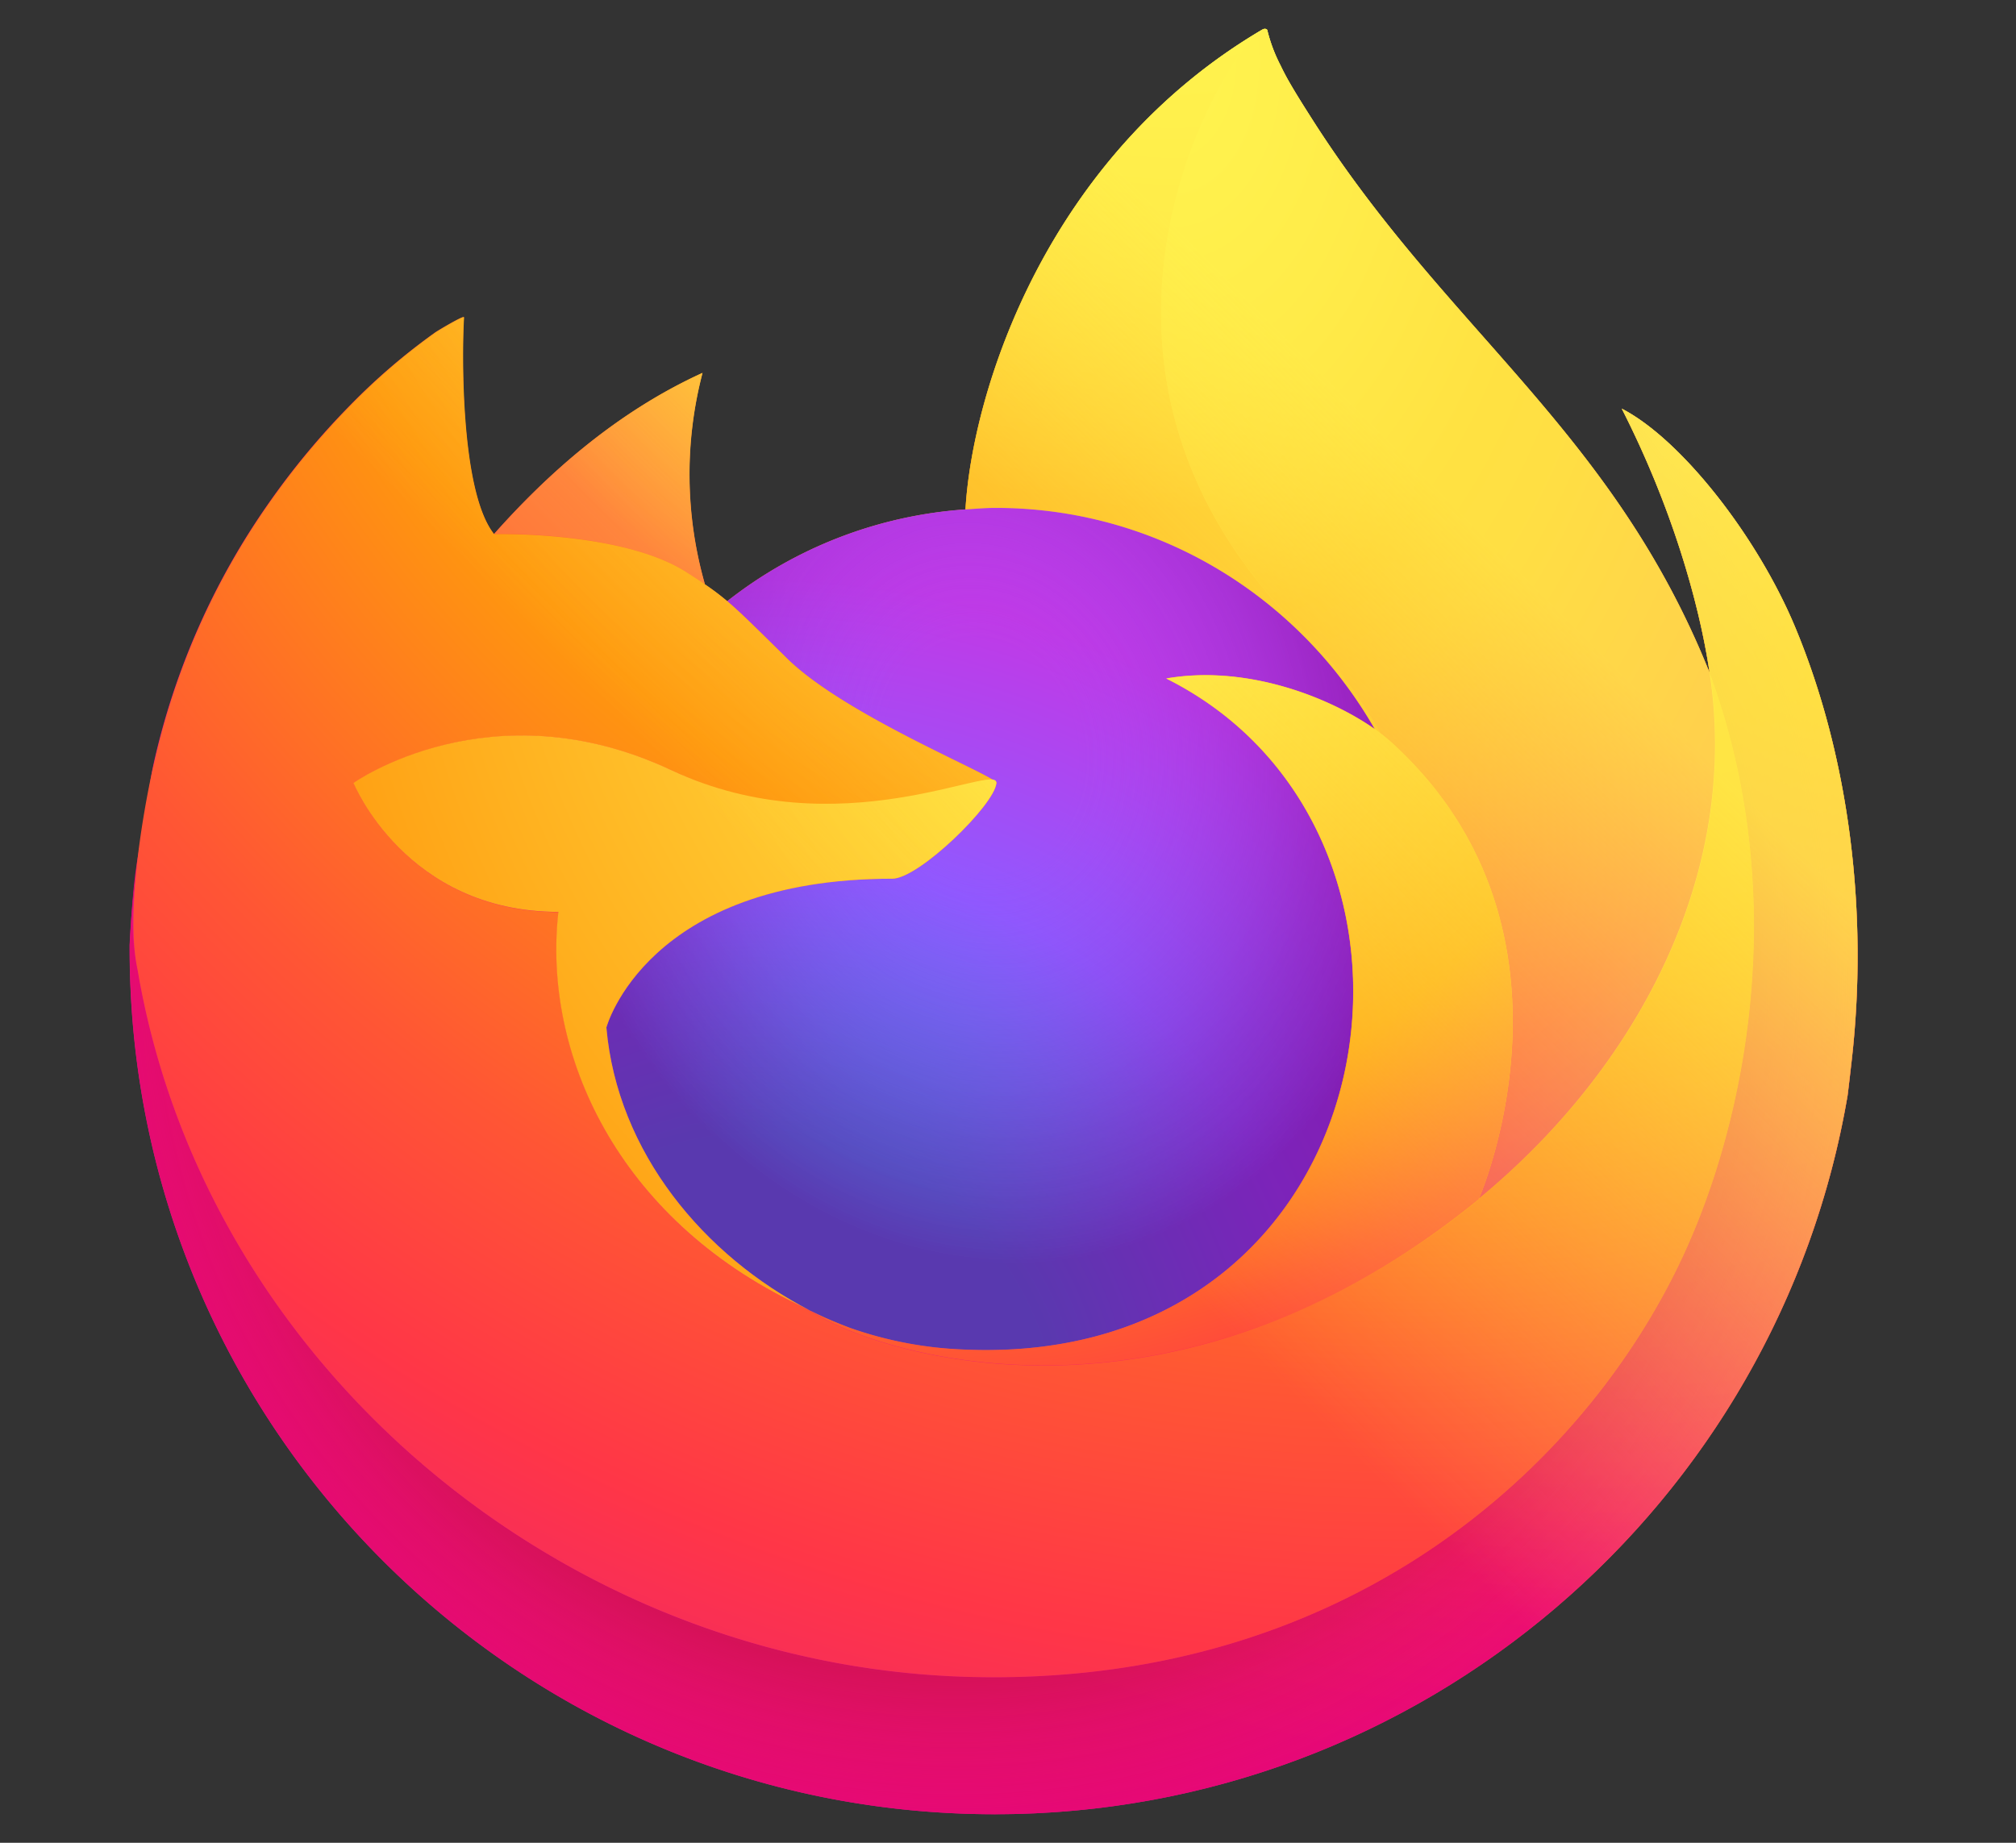<svg
	xmlns="http://www.w3.org/2000/svg" width="140" height="128">
	<rect width="100%" height="100%" fill="#333333" stroke="none"/>
	<defs>
		<linearGradient id="a" x1="446.9" y1="76.85" x2="47.94" y2="461.77" gradientUnits="userSpaceOnUse">
			<stop offset=".05" stop-color="#fff44f"/>
			<stop offset=".11" stop-color="#ffe847"/>
			<stop offset=".22" stop-color="#ffc830"/>
			<stop offset=".37" stop-color="#ff980e"/>
			<stop offset=".4" stop-color="#ff8b16"/>
			<stop offset=".46" stop-color="#ff672a"/>
			<stop offset=".53" stop-color="#ff3647"/>
			<stop offset=".7" stop-color="#e31587"/>
		</linearGradient>
		<radialGradient id="b" cx="428.46" cy="55.06" r="501.01" gradientUnits="userSpaceOnUse">
			<stop offset=".13" stop-color="#ffbd4f"/>
			<stop offset=".19" stop-color="#ffac31"/>
			<stop offset=".25" stop-color="#ff9d17"/>
			<stop offset=".28" stop-color="#ff980e"/>
			<stop offset=".4" stop-color="#ff563b"/>
			<stop offset=".47" stop-color="#ff3750"/>
			<stop offset=".71" stop-color="#f5156c"/>
			<stop offset=".78" stop-color="#eb0878"/>
			<stop offset=".86" stop-color="#e50080"/>
		</radialGradient>
		<radialGradient id="c" cx="245.39" cy="259.88" r="501.01" gradientUnits="userSpaceOnUse">
			<stop offset=".3" stop-color="#960e18"/>
			<stop offset=".35" stop-color="#b11927" stop-opacity=".74"/>
			<stop offset=".43" stop-color="#db293d" stop-opacity=".34"/>
			<stop offset=".5" stop-color="#f5334b" stop-opacity=".09"/>
			<stop offset=".53" stop-color="#ff3750" stop-opacity="0"/>
		</radialGradient>
		<radialGradient id="d" cx="305.8" cy="-58.64" r="362.96" gradientUnits="userSpaceOnUse">
			<stop offset=".13" stop-color="#fff44f"/>
			<stop offset=".25" stop-color="#ffdc3e"/>
			<stop offset=".51" stop-color="#ff9d12"/>
			<stop offset=".53" stop-color="#ff980e"/>
		</radialGradient>
		<radialGradient id="e" cx="189.98" cy="390.75" r="238.55" gradientUnits="userSpaceOnUse">
			<stop offset=".35" stop-color="#3a8ee6"/>
			<stop offset=".47" stop-color="#5c79f0"/>
			<stop offset=".67" stop-color="#9059ff"/>
			<stop offset="1" stop-color="#c139e6"/>
		</radialGradient>
		<radialGradient id="f" cx="252.16" cy="201.25" r="126.48" gradientTransform="matrix(.97 -.24 .28 1.14 -48.36 31.43)" gradientUnits="userSpaceOnUse">
			<stop offset=".21" stop-color="#9059ff" stop-opacity="0"/>
			<stop offset=".28" stop-color="#8c4ff3" stop-opacity=".06"/>
			<stop offset=".75" stop-color="#7716a8" stop-opacity=".45"/>
			<stop offset=".97" stop-color="#6e008b" stop-opacity=".6"/>
		</radialGradient>
		<radialGradient id="g" cx="239.06" cy="34.56" r="171.62" gradientUnits="userSpaceOnUse">
			<stop offset="0" stop-color="#ffe226"/>
			<stop offset=".12" stop-color="#ffdb27"/>
			<stop offset=".3" stop-color="#ffc82a"/>
			<stop offset=".5" stop-color="#ffa930"/>
			<stop offset=".73" stop-color="#ff7e37"/>
			<stop offset=".79" stop-color="#ff7139"/>
		</radialGradient>
		<radialGradient id="h" cx="373.96" cy="-74.29" r="732.21" gradientUnits="userSpaceOnUse">
			<stop offset=".11" stop-color="#fff44f"/>
			<stop offset=".46" stop-color="#ff980e"/>
			<stop offset=".62" stop-color="#ff5634"/>
			<stop offset=".72" stop-color="#ff3647"/>
			<stop offset=".9" stop-color="#e31587"/>
		</radialGradient>
		<radialGradient id="i" cx="304.59" cy="7.07" r="536.37" gradientTransform="matrix(.1 .99 -.65 .07 277.32 -296.33)" gradientUnits="userSpaceOnUse">
			<stop offset="0" stop-color="#fff44f"/>
			<stop offset=".06" stop-color="#ffe847"/>
			<stop offset=".17" stop-color="#ffc830"/>
			<stop offset=".3" stop-color="#ff980e"/>
			<stop offset=".36" stop-color="#ff8b16"/>
			<stop offset=".45" stop-color="#ff672a"/>
			<stop offset=".57" stop-color="#ff3647"/>
			<stop offset=".74" stop-color="#e31587"/>
		</radialGradient>
		<radialGradient id="j" cx="235.02" cy="98.12" r="457.12" gradientUnits="userSpaceOnUse">
			<stop offset=".14" stop-color="#fff44f"/>
			<stop offset=".48" stop-color="#ff980e"/>
			<stop offset=".59" stop-color="#ff5634"/>
			<stop offset=".66" stop-color="#ff3647"/>
			<stop offset=".9" stop-color="#e31587"/>
		</radialGradient>
		<radialGradient id="k" cx="355.69" cy="124.88" r="500.32" gradientUnits="userSpaceOnUse">
			<stop offset=".09" stop-color="#fff44f"/>
			<stop offset=".23" stop-color="#ffe141"/>
			<stop offset=".51" stop-color="#ffaf1e"/>
			<stop offset=".63" stop-color="#ff980e"/>
		</radialGradient>
		<linearGradient id="l" x1="442.1" y1="74.79" x2="102.64" y2="414.26" gradientUnits="userSpaceOnUse">
			<stop offset=".17" stop-color="#fff44f" stop-opacity=".8"/>
			<stop offset=".27" stop-color="#fff44f" stop-opacity=".63"/>
			<stop offset=".49" stop-color="#fff44f" stop-opacity=".22"/>
			<stop offset=".6" stop-color="#fff44f" stop-opacity="0"/>
		</linearGradient>
	</defs>
	<g transform="scale(.25) translate(20,8)">
		<path d="M478.71 166.38c-10.44-25.13-31.6-52.26-48.21-60.83 13.52 26.51 21.34 53.1 24.33 72.94 0 0 0 .14.05.4C427.71 111.15 381.63 83.83 344 24.36c-1.91-3-3.81-6-5.67-9.21-1.05-1.81-1.9-3.45-2.64-5A43.73 43.73 0 0 1 332.1.68a.63.63 0 0 0-.54-.65.86.86 0 0 0-.45 0 .47.47 0 0 0-.11.07c-.06 0-.12.07-.18.09l.1-.13c-60.37 35.36-80.85 100.77-82.73 133.5A120.27 120.27 0 0 0 182 159.05a71.11 71.11 0 0 0-6.22-4.7 111.39 111.39 0 0 1-.67-58.74c-24.69 11.25-43.89 29-57.85 44.71h-.11c-9.53-12.07-8.86-51.88-8.32-60.19-.11-.52-7.1 3.63-8 4.26a174.74 174.74 0 0 0-23.49 20.12 210.18 210.18 0 0 0-22.44 26.91 202.86 202.86 0 0 0-32.25 72.82c-.11.52-.21 1.06-.32 1.59-.45 2.11-2.08 12.7-2.37 15v.53A229.1 229.1 0 0 0 16 254.52v1.23c0 132.72 107.6 240.32 240.32 240.32 118.87 0 217.56-86.3 236.89-199.66.4-3.07.73-6.17 1.09-9.27 4.78-41.22-.53-84.54-15.59-120.76zm-277 188.12c1.12.53 2.18 1.12 3.33 1.64l.16.1c-1.15-.56-2.32-1.14-3.48-1.74zm55-144.95zM454.9 179v-.23.26z" fill="url(#a)"/>
		<path d="M478.71 166.38c-10.44-25.13-31.6-52.26-48.21-60.83 13.52 26.51 21.34 53.1 24.33 72.94v.49c22.68 61.48 10.32 124-7.48 162.2-27.54 59.1-94.21 119.68-198.58 116.73-112.67-3.2-212-86.91-230.55-196.46-3.38-17.29 0-26.06 1.7-40.09-2.07 10.81-2.86 13.94-3.89 33.16v1.23c0 132.72 107.6 240.32 240.32 240.32 118.87 0 217.56-86.3 236.89-199.66.4-3.07.73-6.17 1.09-9.27 4.75-41.22-.56-84.54-15.62-120.76z" fill="url(#b)"/>
		<path d="M478.71 166.38c-10.44-25.13-31.6-52.26-48.21-60.83 13.52 26.51 21.34 53.1 24.33 72.94v.49c22.68 61.48 10.32 124-7.48 162.2-27.54 59.1-94.21 119.68-198.58 116.73-112.67-3.2-212-86.91-230.55-196.46-3.38-17.29 0-26.06 1.7-40.09-2.07 10.81-2.86 13.94-3.89 33.16v1.23c0 132.72 107.6 240.32 240.32 240.32 118.87 0 217.56-86.3 236.89-199.66.4-3.07.73-6.17 1.09-9.27 4.75-41.22-.56-84.54-15.62-120.76z" fill="url(#c)"/>
		<path d="M361.92 194.62c.53.37 1 .74 1.5 1.11a130.49 130.49 0 0 0-22.32-29.12C266.4 91.91 321.52 4.63 330.81.19l.1-.13c-60.37 35.36-80.85 100.77-82.73 133.5 2.8-.19 5.59-.43 8.44-.43 45.05 0 84.29 24.78 105.3 61.49z" fill="url(#d)"/>
		<path d="M256.77 209.54c-.39 6-21.51 26.6-28.9 26.6-68.34 0-79.43 41.34-79.43 41.34 3 34.82 27.26 63.49 56.61 78.66 1.34.69 2.69 1.31 4 1.93 2.35 1 4.71 2 7.06 2.89a106.88 106.88 0 0 0 31.27 6c119.78 5.62 143-143.22 56.55-186.44 22.13-3.85 45.11 5.06 57.94 14.07-21-36.71-60.25-61.49-105.3-61.49-2.85 0-5.64.24-8.44.43A120.27 120.27 0 0 0 182 159.05c3.67 3.11 7.81 7.25 16.52 15.83 16.34 16.12 58.16 32.71 58.25 34.66z" fill="url(#e)"/>
		<path d="M256.77 209.54c-.39 6-21.51 26.6-28.9 26.6-68.34 0-79.43 41.34-79.43 41.34 3 34.82 27.26 63.49 56.61 78.66 1.34.69 2.69 1.31 4 1.93 2.35 1 4.71 2 7.06 2.89a106.88 106.88 0 0 0 31.27 6c119.78 5.62 143-143.22 56.55-186.44 22.13-3.85 45.11 5.06 57.94 14.07-21-36.71-60.25-61.49-105.3-61.49-2.85 0-5.64.24-8.44.43A120.27 120.27 0 0 0 182 159.05c3.67 3.11 7.81 7.25 16.52 15.83 16.34 16.12 58.16 32.71 58.25 34.66z" fill="url(#f)"/>
		<path d="M170.83 151.06c1.95 1.26 3.55 2.32 5 3.29a111.39 111.39 0 0 1-.67-58.74c-24.69 11.25-43.89 29-57.85 44.71 1.13-.03 35.99-.66 53.52 10.74z" fill="url(#g)"/>
		<path d="M18.22 261.45C36.77 371 136.1 454.71 248.85 457.91c104.37 2.95 171-57.63 198.58-116.73 17.8-38.21 30.16-100.72 7.48-162.2v-.46c0 .06 0 .14.05.4 8.52 55.67-19.79 109.6-64.05 146.07a7.3 7.3 0 0 0-.13.31c-86.25 70.23-168.78 42.37-185.49 31-1.16-.56-2.33-1.14-3.49-1.74-50.29-24-71.06-69.85-66.61-109.14-42.45 0-56.93-35.82-56.93-35.82s38.12-27.18 88.36-3.54c46.53 21.9 90.23 3.55 90.23 3.54-.09-1.95-41.91-18.59-58.22-34.66-8.71-8.58-12.85-12.72-16.52-15.83a71.11 71.11 0 0 0-6.22-4.7c-1.43-1-3-2-5-3.29-17.53-11.4-52.39-10.77-53.54-10.74h-.11c-9.53-12.07-8.86-51.88-8.32-60.19-.11-.52-7.1 3.63-8 4.26a174.74 174.74 0 0 0-23.49 20.12 210.18 210.18 0 0 0-22.44 26.91 202.86 202.86 0 0 0-32.25 72.82c-.19.46-8.74 37.79-4.52 57.15z" fill="url(#h)"/>
		<path d="M341.1 166.61a130.49 130.49 0 0 1 22.32 29.12 46.36 46.36 0 0 1 3.6 3C421.5 248.89 393 319.9 390.83 325c44.26-36.47 72.57-90.4 64.05-146.07-27.17-67.78-73.25-95.1-110.88-154.57-1.91-3-3.81-6-5.67-9.21-1.05-1.81-1.9-3.45-2.64-5A43.73 43.73 0 0 1 332.1.68a.63.63 0 0 0-.54-.65.86.86 0 0 0-.45 0 .47.47 0 0 0-.11.07c-.06 0-.12.07-.18.09-9.3 4.44-64.42 91.72 10.28 166.42z" fill="url(#i)"/>
		<path d="M367 198.68a46.36 46.36 0 0 0-3.6-3c-.49-.37-1-.74-1.5-1.11-12.83-9-35.81-17.92-57.94-14.07 86.44 43.22 63.23 192.06-56.55 186.44a106.88 106.88 0 0 1-31.27-6c-2.35-.88-4.71-1.85-7.06-2.89-1.36-.62-2.71-1.24-4-1.93l.16.1c16.71 11.4 99.24 39.26 185.49-31 0 0 .05-.13.13-.31C393 319.9 421.5 248.89 367 198.68z" fill="url(#j)"/>
		<path d="M148.44 277.48s11.09-41.34 79.43-41.34c7.39 0 28.51-20.62 28.9-26.6s-43.7 18.36-90.23-3.54c-50.24-23.64-88.36 3.54-88.36 3.54s14.48 35.82 56.93 35.82c-4.45 39.29 16.32 85.1 66.61 109.14 1.12.53 2.18 1.12 3.33 1.64-29.35-15.14-53.58-43.84-56.61-78.66z" fill="url(#k)"/>
		<path d="M478.71 166.38c-10.44-25.13-31.6-52.26-48.21-60.83 13.52 26.51 21.34 53.1 24.33 72.94 0 0 0 .14.05.4C427.71 111.15 381.63 83.83 344 24.36c-1.91-3-3.81-6-5.67-9.21-1.05-1.81-1.9-3.45-2.64-5A43.73 43.73 0 0 1 332.1.68a.63.63 0 0 0-.54-.65.86.86 0 0 0-.45 0 .47.47 0 0 0-.11.07c-.06 0-.12.07-.18.09l.1-.13c-60.37 35.36-80.85 100.77-82.73 133.5 2.8-.19 5.59-.43 8.44-.43 45.05 0 84.29 24.78 105.3 61.49-12.83-9-35.81-17.92-57.94-14.07 86.44 43.22 63.23 192.06-56.55 186.44a106.88 106.88 0 0 1-31.27-6c-2.35-.88-4.71-1.85-7.06-2.89-1.36-.62-2.71-1.24-4-1.93l.16.1c-1.16-.56-2.33-1.14-3.49-1.74 1.12.53 2.18 1.12 3.33 1.64-29.41-15.17-53.64-43.87-56.67-78.69 0 0 11.09-41.34 79.43-41.34 7.39 0 28.51-20.62 28.9-26.6-.09-1.95-41.91-18.59-58.22-34.66-8.71-8.58-12.85-12.72-16.52-15.83a71.11 71.11 0 0 0-6.22-4.7 111.39 111.39 0 0 1-.67-58.74c-24.69 11.25-43.89 29-57.85 44.71h-.11c-9.53-12.07-8.86-51.88-8.32-60.19-.11-.52-7.1 3.63-8 4.26a174.74 174.74 0 0 0-23.49 20.12 210.18 210.18 0 0 0-22.44 26.91 202.86 202.86 0 0 0-32.25 72.82c-.11.52-.21 1.06-.32 1.59-.45 2.11-2.49 12.85-2.77 15.15 0 .18 0-.17 0 0A278.84 278.84 0 0 0 16 254.52v1.23c0 132.72 107.6 240.32 240.32 240.32 118.87 0 217.56-86.3 236.89-199.66.4-3.07.73-6.17 1.09-9.27 4.78-41.22-.53-84.54-15.59-120.76zm-23.84 12.34v.26z" fill="url(#l)"/>
	</g>
</svg>
